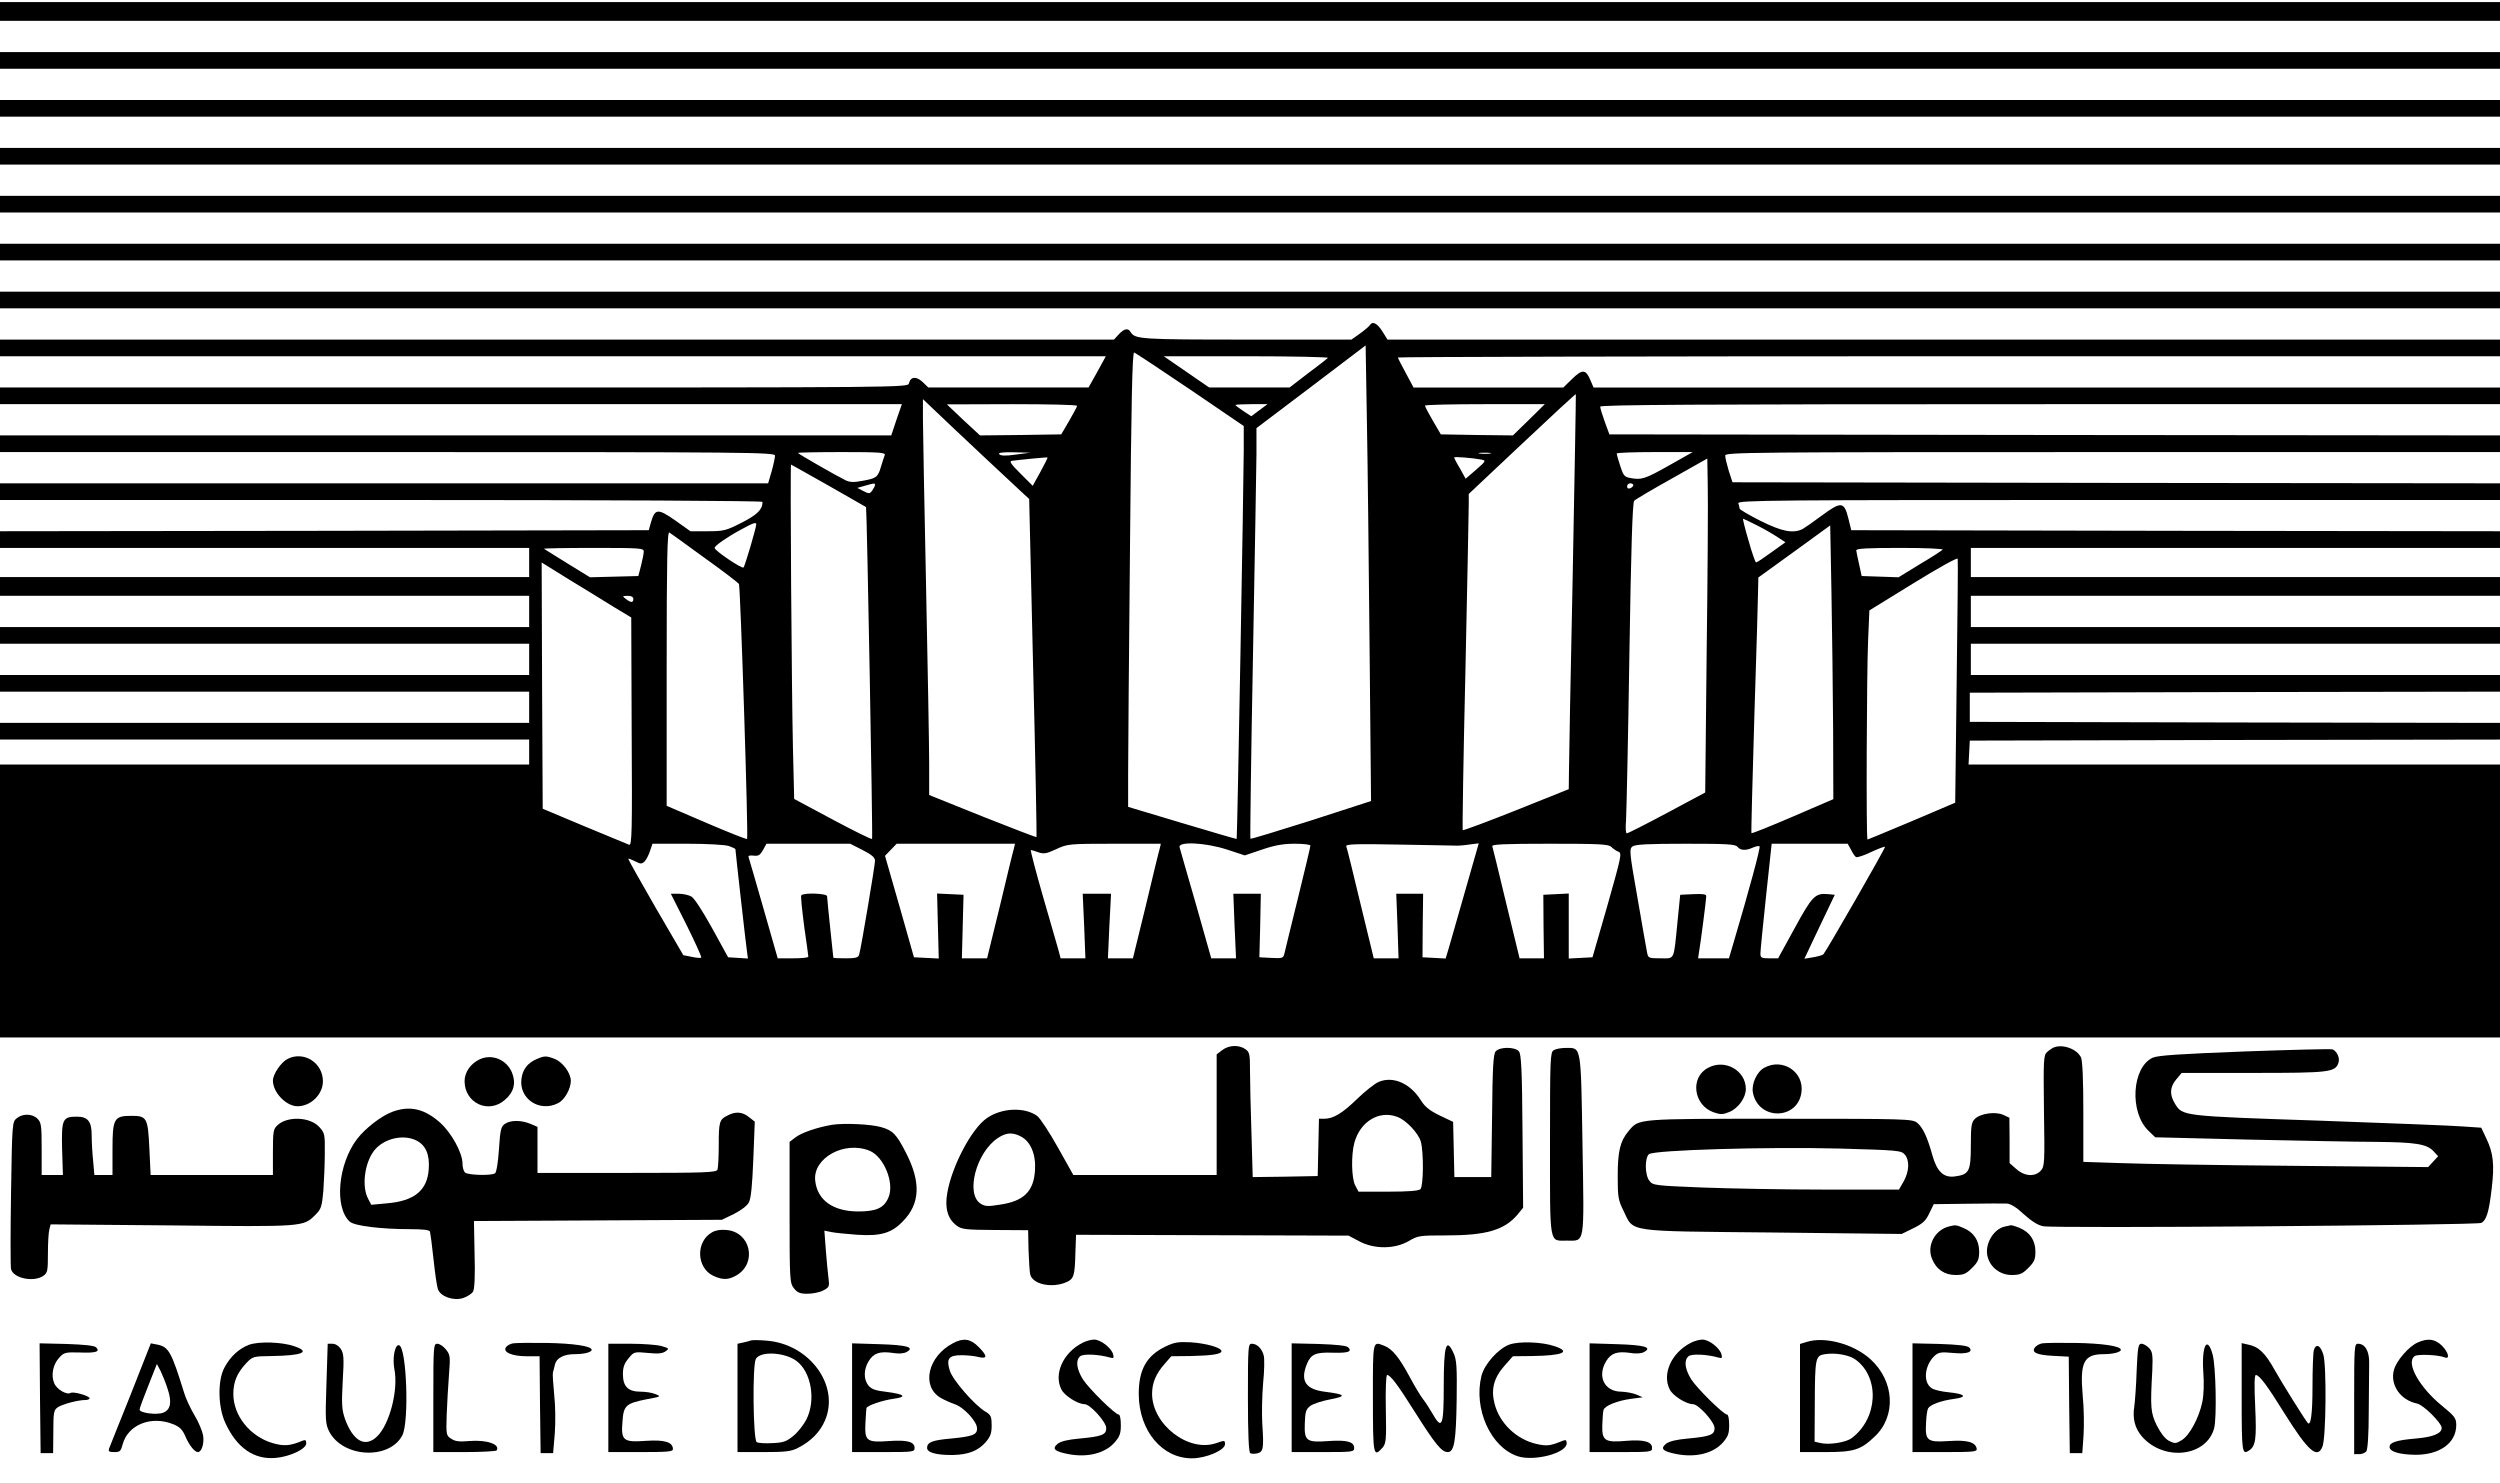 <?xml version="1.0" standalone="no"?>
<!DOCTYPE svg PUBLIC "-//W3C//DTD SVG 20010904//EN"
 "http://www.w3.org/TR/2001/REC-SVG-20010904/DTD/svg10.dtd">
<svg version="1.0" xmlns="http://www.w3.org/2000/svg"
 width="1200pt" height="712pt" viewBox="0 0 1200 712"
 preserveAspectRatio="xMidYMid meet">

<g transform="translate(0,712) scale(0.1,-0.1)"
fill="#000000" stroke="none">
<path d="M0 7065 l0 -45 6000 0 6000 0 0 45 0 45 -6000 0 -6000 0 0 -45z"/>
<path d="M0 6830 l0 -40 6000 0 6000 0 0 40 0 40 -6000 0 -6000 0 0 -40z"/>
<path d="M0 6600 l0 -40 6000 0 6000 0 0 40 0 40 -6000 0 -6000 0 0 -40z"/>
<path d="M0 6370 l0 -40 6000 0 6000 0 0 40 0 40 -6000 0 -6000 0 0 -40z"/>
<path d="M0 6140 l0 -40 6000 0 6000 0 0 40 0 40 -6000 0 -6000 0 0 -40z"/>
<path d="M0 5910 l0 -40 6000 0 6000 0 0 40 0 40 -6000 0 -6000 0 0 -40z"/>
<path d="M0 5680 l0 -40 6000 0 6000 0 0 40 0 40 -6000 0 -6000 0 0 -40z"/>
<path d="M6575 5559 c-4 -6 -25 -24 -47 -40 l-41 -29 -504 0 c-510 0 -535 2
-556 36 -12 21 -31 17 -57 -11 l-23 -25 -2674 0 -2673 0 0 -40 0 -40 2654 0
2654 0 -41 -75 -42 -75 -384 0 -385 0 -27 26 c-31 29 -58 27 -66 -6 -5 -20
-16 -20 -2184 -20 l-2179 0 0 -40 0 -40 2164 0 2165 0 -26 -75 -25 -75 -2139
0 -2139 0 0 -40 0 -40 1860 0 c1737 0 1860 -1 1860 -17 0 -9 -7 -43 -16 -75
l-17 -58 -1843 0 -1844 0 0 -40 0 -40 1830 0 c1128 0 1830 -4 1830 -9 0 -37
-24 -61 -100 -100 -75 -38 -86 -41 -163 -41 l-83 0 -73 52 c-83 58 -97 57
-116 -8 l-11 -39 -1557 -3 -1557 -2 0 -40 0 -40 1270 0 1270 0 0 -70 0 -70
-1270 0 -1270 0 0 -45 0 -45 1270 0 1270 0 0 -75 0 -75 -1270 0 -1270 0 0 -40
0 -40 1270 0 1270 0 0 -75 0 -75 -1270 0 -1270 0 0 -40 0 -40 1270 0 1270 0 0
-75 0 -75 -1270 0 -1270 0 0 -40 0 -40 1270 0 1270 0 0 -60 0 -60 -1270 0
-1270 0 0 -655 0 -655 6000 0 6000 0 0 655 0 655 -1275 0 -1276 0 3 58 3 57
1273 3 1272 2 0 40 0 40 -1272 2 -1273 3 0 70 0 70 1273 3 1272 2 0 40 0 40
-1270 0 -1270 0 0 75 0 75 1270 0 1270 0 0 40 0 40 -1270 0 -1270 0 0 75 0 75
1270 0 1270 0 0 45 0 45 -1270 0 -1270 0 0 70 0 70 1270 0 1270 0 0 40 0 40
-1557 2 -1557 3 -14 57 c-20 80 -34 82 -125 15 -40 -30 -82 -59 -94 -66 -45
-23 -99 -13 -203 39 -55 28 -100 54 -100 59 0 5 -3 16 -6 25 -6 15 159 16
1825 16 l1831 0 0 40 0 40 -1842 2 -1842 3 -18 55 c-9 30 -17 63 -17 73 -1 16
94 17 1859 17 l1860 0 0 40 0 40 -2137 2 -2138 3 -22 60 c-12 33 -22 66 -22
73 -1 9 437 12 2159 12 l2160 0 0 40 0 40 -2176 0 -2175 0 -15 35 c-22 53 -39
54 -88 6 l-42 -41 -359 0 -360 0 -37 69 c-21 38 -38 72 -38 75 0 3 1190 6
2645 6 l2645 0 0 40 0 40 -2670 0 -2670 0 -25 40 c-25 39 -47 50 -60 29z m-1
-1549 l7 -735 -287 -93 c-158 -50 -289 -90 -292 -88 -2 3 3 391 12 863 9 472
16 914 17 983 l0 125 262 198 262 199 6 -359 c4 -197 9 -689 13 -1093z m-861
1240 l257 -175 0 -115 c0 -128 -31 -1864 -34 -1867 -1 -1 -118 33 -261 76
l-260 78 0 159 c0 87 4 579 9 1092 6 696 11 932 20 930 6 -2 127 -82 269 -178z
m661 152 c-5 -5 -48 -39 -97 -75 l-87 -67 -193 0 -193 0 -109 75 -109 75 399
0 c220 0 395 -4 389 -8z m1175 -1042 c-10 -476 -18 -902 -18 -946 l-1 -82
-252 -101 c-138 -55 -254 -98 -257 -96 -2 3 3 346 13 763 9 416 16 778 16 804
l0 47 256 241 c141 133 257 240 258 238 1 -2 -6 -392 -15 -868z m-2829 570
c96 -90 185 -173 197 -184 l23 -21 19 -810 c11 -446 18 -811 16 -813 -1 -2
-118 43 -259 99 l-256 103 0 150 c0 83 -7 468 -15 856 -8 388 -15 748 -15 800
l0 94 58 -55 c31 -30 136 -129 232 -219z m450 242 c0 -4 -17 -36 -38 -72 l-38
-65 -195 -3 -195 -2 -80 74 -79 75 313 1 c171 0 312 -3 312 -8z m875 -21 l-39
-29 -38 25 c-21 14 -38 27 -38 29 0 2 35 4 77 4 l77 0 -39 -29z m1294 -46
l-77 -75 -173 2 -173 3 -38 65 c-21 36 -38 68 -38 73 0 4 129 7 288 7 l287 0
-76 -75z m-3092 -169 c-3 -8 -11 -32 -18 -55 -15 -52 -22 -57 -89 -69 -41 -8
-61 -7 -80 2 -47 23 -230 128 -230 132 0 2 95 4 211 4 177 0 210 -2 206 -14z
m629 2 c-47 -7 -72 -6 -79 1 -8 8 12 11 69 10 l79 -2 -69 -9z m2277 5 c-13 -2
-35 -2 -50 0 -16 2 -5 4 22 4 28 0 40 -2 28 -4z m857 -58 c-115 -65 -132 -70
-187 -59 -26 5 -32 13 -46 58 -10 29 -17 56 -17 59 0 4 82 7 183 7 l182 0
-115 -65z m-3016 -30 l-37 -67 -59 59 c-45 45 -55 59 -41 61 37 5 168 18 171
16 2 -1 -14 -32 -34 -69z m2116 59 c24 -5 23 -7 -25 -49 l-50 -43 -27 49 c-16
26 -28 50 -28 53 0 5 88 -2 130 -10z m1082 -918 l-7 -680 -183 -98 c-101 -54
-188 -98 -193 -98 -6 0 -7 27 -4 63 2 34 10 391 16 792 8 514 15 733 23 741 6
7 88 55 181 107 l170 96 2 -122 c2 -67 0 -428 -5 -801z m-4215 793 c98 -56
179 -102 180 -103 4 -3 33 -1589 29 -1593 -3 -3 -88 39 -189 93 l-185 99 -6
250 c-6 255 -14 1355 -9 1355 1 0 82 -46 180 -101z m223 3 c0 -5 -6 -16 -13
-26 -12 -17 -16 -17 -43 -3 l-29 15 35 10 c46 13 50 14 50 4z m3640 -1 c0 -5
-7 -11 -15 -15 -9 -3 -15 0 -15 9 0 8 7 15 15 15 8 0 15 -4 15 -9z m592 -192
c34 -17 79 -43 100 -57 l38 -25 -67 -48 c-37 -27 -70 -49 -74 -49 -3 0 -20 47
-36 105 -17 58 -29 105 -26 105 2 0 31 -14 65 -31z m-4802 4 c0 -16 -54 -199
-61 -207 -7 -8 -139 81 -139 94 0 10 60 52 125 87 62 34 75 38 75 26z m5169
-984 l1 -335 -195 -84 c-107 -46 -196 -82 -198 -79 -2 2 5 256 14 564 10 308
18 583 18 611 l1 52 173 125 172 125 6 -322 c3 -176 7 -472 8 -657z m-5417
823 c87 -62 161 -119 165 -125 7 -12 46 -1218 39 -1224 -2 -3 -90 32 -195 77
l-191 82 0 660 c0 525 3 658 13 652 6 -4 83 -59 169 -122z m-292 31 c0 -10 -6
-40 -13 -68 l-13 -50 -116 -3 -116 -3 -109 67 c-59 37 -110 68 -112 70 -2 2
104 4 237 4 224 0 242 -1 242 -17z m6235 8 c-6 -5 -55 -37 -111 -70 l-101 -62
-88 3 -89 3 -12 55 c-7 30 -13 61 -14 68 0 9 49 12 212 12 126 0 208 -4 203
-9z m67 -635 l-7 -579 -209 -89 c-115 -48 -210 -88 -212 -88 -7 0 -4 809 3
958 l6 142 211 130 c125 77 212 125 213 118 2 -7 -1 -274 -5 -592z m-6445 360
l83 -50 2 -548 c3 -483 1 -547 -12 -543 -8 3 -105 43 -215 89 l-200 84 -3 591
-2 591 132 -82 c73 -44 170 -104 215 -132z m93 39 c0 -19 -11 -19 -36 0 -18
14 -18 14 9 15 17 0 27 -5 27 -15z m459 -1186 c17 -6 31 -13 31 -15 0 -9 50
-454 55 -487 l5 -38 -47 3 -48 3 -77 140 c-46 83 -86 145 -100 152 -13 7 -40
13 -61 13 l-37 0 76 -151 c41 -83 73 -153 70 -156 -2 -2 -23 -1 -45 4 l-41 8
-134 230 c-73 127 -132 231 -130 233 1 2 16 -4 32 -12 27 -14 32 -14 46 -1 8
8 20 31 26 50 l12 35 167 0 c96 0 181 -5 200 -11z m641 -19 c45 -23 60 -36 60
-52 0 -22 -67 -421 -76 -450 -4 -15 -17 -18 -65 -18 -32 0 -59 1 -59 3 0 1 -7
65 -15 142 -8 77 -15 146 -15 153 0 14 -115 18 -124 4 -3 -4 4 -71 14 -148 11
-76 20 -142 20 -146 0 -5 -33 -8 -74 -8 l-73 0 -68 238 c-37 130 -70 242 -72
248 -2 7 7 9 24 7 23 -3 31 2 45 26 l17 31 201 0 201 0 59 -30z m727 8 c-4
-12 -34 -136 -67 -275 l-62 -253 -60 0 -61 0 4 153 4 152 -64 3 -63 3 4 -156
4 -156 -60 3 -59 3 -69 243 -70 244 28 29 28 29 284 0 284 0 -5 -22z m700 0
c-4 -12 -34 -136 -67 -275 l-62 -253 -60 0 -60 0 7 155 8 155 -68 0 -68 0 7
-155 6 -155 -59 0 -60 0 -10 38 c-6 20 -39 137 -75 260 -35 122 -61 222 -58
222 3 0 19 -5 36 -11 26 -9 39 -7 86 15 54 25 59 26 279 26 l223 0 -5 -22z
m323 -6 l85 -28 83 28 c61 21 102 28 157 28 41 0 75 -4 75 -9 0 -5 -27 -119
-60 -253 -33 -133 -62 -253 -65 -266 -5 -21 -10 -23 -63 -20 l-57 3 4 153 3
152 -66 0 -66 0 6 -155 7 -155 -59 0 -60 0 -73 258 c-41 141 -76 265 -79 275
-8 29 123 23 228 -11z m1095 19 c11 -1 41 1 66 5 l47 6 -64 -224 c-35 -122
-71 -247 -79 -276 l-16 -53 -55 3 -56 3 1 153 2 152 -64 0 -65 0 6 -155 5
-155 -60 0 -59 0 -64 263 c-34 144 -65 268 -68 275 -3 10 46 12 249 8 140 -2
263 -5 274 -5z m749 -6 c8 -8 23 -19 34 -23 18 -7 15 -20 -52 -257 l-72 -250
-57 -3 -57 -3 0 156 0 156 -61 -3 -61 -3 1 -152 2 -153 -59 0 -58 0 -64 263
c-34 144 -65 268 -67 275 -4 9 55 12 275 12 237 0 283 -2 296 -15z m606 0 c15
-18 40 -19 75 -3 14 6 28 9 31 5 5 -5 -49 -206 -127 -469 l-20 -68 -74 0 -74
0 4 28 c8 45 35 255 35 270 0 10 -15 12 -62 10 l-63 -3 -13 -130 c-19 -190
-12 -175 -81 -175 -57 0 -60 1 -65 28 -3 15 -24 133 -46 262 -39 221 -40 235
-24 247 13 10 78 13 255 13 198 0 239 -2 249 -15z m545 -14 c8 -17 19 -32 24
-35 5 -3 37 7 72 24 35 16 65 28 67 25 4 -3 -283 -503 -296 -516 -4 -4 -26
-10 -49 -14 l-42 -7 73 154 73 153 -31 3 c-63 6 -77 -8 -161 -162 l-80 -146
-42 0 c-38 0 -43 3 -43 23 0 12 12 136 27 275 l27 252 183 0 182 0 16 -29z"/>
<path d="M5866 2079 l-26 -20 0 -290 0 -289 -344 0 -344 0 -74 132 c-40 72
-85 140 -99 151 -60 44 -170 40 -242 -10 -73 -50 -168 -230 -190 -359 -13 -73
2 -125 45 -157 24 -18 43 -20 185 -21 l158 -1 2 -95 c2 -52 5 -105 8 -117 11
-47 101 -67 170 -39 40 17 44 29 47 145 l3 84 654 -2 654 -2 51 -27 c73 -39
171 -38 238 1 44 26 53 27 177 27 195 0 282 25 346 101 l26 32 -3 367 c-2 293
-6 370 -17 383 -18 23 -94 23 -112 0 -11 -12 -15 -79 -17 -310 l-4 -293 -89 0
-88 0 -3 133 -3 132 -65 31 c-49 24 -71 42 -90 73 -51 81 -133 117 -202 88
-19 -8 -66 -45 -104 -82 -71 -69 -114 -95 -158 -95 l-25 0 -3 -137 -3 -138
-156 -3 -156 -2 -6 211 c-4 117 -7 252 -7 300 0 79 -2 89 -22 103 -31 22 -80
20 -112 -5z m841 -320 c42 -15 102 -79 113 -119 14 -51 13 -213 -2 -228 -8 -8
-57 -12 -155 -12 l-142 0 -16 30 c-18 34 -20 146 -4 205 28 102 119 157 206
124z m-1807 -94 c47 -24 73 -86 68 -162 -6 -101 -53 -148 -166 -165 -61 -10
-74 -9 -96 5 -72 48 -20 245 83 314 40 27 71 29 111 8z"/>
<path d="M9860 2093 c-8 -3 -23 -13 -33 -22 -18 -15 -19 -33 -16 -282 4 -251
3 -268 -15 -288 -28 -31 -78 -28 -118 8 l-32 28 0 109 -1 109 -28 13 c-37 18
-111 8 -138 -19 -16 -16 -19 -34 -19 -127 0 -125 -8 -140 -78 -149 -53 -7 -85
24 -107 103 -24 87 -46 133 -73 155 -24 18 -48 19 -659 19 -692 0 -675 1 -725
-58 -41 -49 -53 -96 -53 -217 0 -100 2 -115 28 -167 51 -104 1 -97 715 -104
l620 -7 55 27 c45 22 60 35 77 71 l22 45 161 2 c89 1 174 2 189 1 19 -1 47
-18 83 -52 37 -33 68 -53 93 -57 56 -11 2081 5 2102 16 25 13 37 52 50 164 14
116 8 172 -26 242 l-24 51 -88 6 c-48 4 -359 16 -692 28 -658 22 -654 22 -690
81 -27 44 -25 80 6 117 l26 31 344 0 c368 0 394 3 409 50 7 22 -8 55 -29 63
-7 3 -198 -2 -422 -10 -313 -12 -417 -19 -441 -30 -100 -46 -113 -262 -20
-351 l32 -31 445 -11 c245 -5 522 -11 615 -11 191 -2 243 -10 276 -45 l22 -24
-24 -26 -24 -26 -645 6 c-355 3 -727 9 -827 13 l-183 6 0 238 c0 157 -4 247
-11 263 -19 40 -85 65 -129 49z m-717 -515 c24 -28 21 -81 -5 -128 l-23 -40
-355 0 c-195 0 -461 5 -590 10 -222 9 -236 10 -252 31 -23 27 -24 111 -3 129
24 20 570 36 914 27 281 -8 297 -9 314 -29z"/>
<path d="M7458 2079 c-17 -9 -18 -41 -18 -448 0 -495 -5 -466 80 -466 89 0 84
-29 76 460 -8 483 -5 465 -80 465 -23 0 -49 -5 -58 -11z"/>
<path d="M1380 2037 c-31 -16 -70 -73 -70 -104 0 -57 64 -123 118 -123 64 0
122 57 122 120 0 89 -92 147 -170 107z"/>
<path d="M2304 2036 c-44 -20 -74 -62 -74 -105 0 -106 115 -160 194 -90 43 37
54 81 33 132 -26 61 -95 89 -153 63z"/>
<path d="M2575 2036 c-43 -19 -66 -49 -72 -94 -13 -96 87 -163 176 -117 31 15
61 69 61 107 0 36 -37 88 -75 104 -42 17 -51 17 -90 0z"/>
<path d="M8198 1994 c-87 -46 -69 -179 27 -213 35 -12 45 -11 77 2 42 18 78
68 78 110 0 89 -101 146 -182 101z"/>
<path d="M8469 1995 c-36 -19 -63 -78 -55 -120 26 -134 215 -132 233 2 13 98
-90 166 -178 118z"/>
<path d="M1885 1784 c-53 -19 -131 -79 -171 -131 -92 -121 -110 -329 -35 -397
22 -20 149 -36 289 -36 65 0 94 -4 96 -12 2 -7 10 -67 17 -133 7 -66 16 -130
21 -143 12 -35 73 -57 120 -43 21 7 43 21 49 32 7 14 10 77 7 180 l-3 158 595
3 595 3 58 28 c35 18 63 39 72 56 10 20 16 83 21 208 l7 179 -28 22 c-32 26
-65 28 -104 7 -38 -19 -41 -30 -41 -145 0 -54 -3 -105 -6 -114 -5 -14 -53 -16
-435 -16 l-429 0 0 111 0 110 -35 15 c-44 18 -95 18 -122 -1 -18 -12 -22 -29
-28 -122 -4 -62 -12 -111 -19 -115 -18 -12 -131 -9 -144 4 -7 7 -12 26 -12 43
0 51 -52 146 -107 196 -75 67 -145 83 -228 53z m115 -139 c44 -23 63 -67 58
-137 -7 -102 -69 -153 -201 -164 l-75 -7 -16 31 c-30 58 -16 169 29 228 45 59
141 82 205 49z"/>
<path d="M80 1752 c-21 -17 -22 -23 -27 -358 -3 -187 -3 -352 0 -366 11 -44
109 -64 155 -32 20 14 22 23 22 107 0 51 3 103 7 116 l6 24 581 -5 c637 -7
632 -7 690 51 28 28 31 39 38 114 3 45 7 126 7 179 1 93 0 99 -26 128 -44 49
-153 54 -201 9 -20 -18 -22 -30 -22 -129 l0 -110 -293 0 -294 0 -6 127 c-7
148 -12 157 -86 157 -84 0 -91 -13 -91 -161 l0 -123 -44 0 -43 0 -6 68 c-4 37
-7 92 -7 123 0 66 -18 89 -71 89 -69 0 -74 -12 -71 -154 l4 -126 -51 0 -51 0
0 125 c0 112 -2 127 -20 145 -25 25 -71 26 -100 2z"/>
<path d="M3994 1721 c-71 -12 -148 -38 -178 -62 l-26 -20 0 -338 c0 -327 1
-339 21 -365 17 -21 29 -26 65 -26 25 0 59 7 76 16 28 15 30 19 25 57 -3 23
-9 84 -13 136 l-7 94 34 -7 c19 -4 75 -9 126 -13 110 -7 163 8 217 65 83 84
87 188 15 328 -46 90 -63 108 -120 124 -49 14 -176 20 -235 11z m181 -125 c68
-29 119 -154 90 -223 -21 -51 -58 -68 -145 -68 -121 0 -197 54 -207 148 -12
109 141 193 262 143z"/>
<path d="M9355 1233 c-68 -17 -108 -93 -81 -156 20 -50 60 -77 113 -77 38 0
50 5 79 34 29 29 34 41 34 79 0 53 -27 93 -76 113 -35 15 -37 15 -69 7z"/>
<path d="M9625 1233 c-57 -11 -101 -88 -84 -147 14 -51 61 -86 115 -86 39 0
51 5 80 34 29 29 34 41 34 79 0 53 -27 93 -76 113 -19 8 -37 13 -41 13 -4 -1
-17 -4 -28 -6z"/>
<path d="M3418 1205 c-79 -44 -76 -170 6 -209 45 -21 74 -20 114 4 97 60 64
206 -50 216 -27 3 -53 -1 -70 -11z"/>
<path d="M3605 686 c-5 -2 -22 -7 -37 -10 l-28 -6 0 -260 0 -260 125 0 c106 0
132 3 165 20 63 32 106 76 130 132 72 168 -75 368 -282 383 -34 3 -67 3 -73 1z
m216 -97 c73 -52 97 -190 49 -284 -14 -26 -42 -62 -63 -78 -31 -26 -48 -32
-100 -34 -34 -2 -68 0 -75 5 -17 12 -21 367 -4 399 21 38 135 33 193 -8z"/>
<path d="M4575 673 c-121 -63 -154 -206 -61 -262 17 -10 48 -24 68 -31 44 -14
108 -83 108 -117 0 -30 -22 -38 -125 -48 -91 -8 -115 -18 -115 -45 0 -23 47
-35 126 -34 72 2 118 20 154 60 24 28 30 44 30 82 0 42 -4 50 -28 65 -53 30
-160 154 -173 198 -18 58 -5 74 57 74 27 0 64 -4 82 -9 43 -10 42 6 -2 50 -38
38 -72 43 -121 17z"/>
<path d="M5195 674 c-93 -48 -138 -150 -100 -224 15 -30 79 -70 111 -70 27 0
104 -86 104 -115 0 -32 -21 -40 -128 -50 -56 -5 -89 -13 -105 -25 -29 -24 -16
-37 53 -50 90 -17 174 4 220 56 25 29 30 43 30 84 0 28 -4 50 -10 50 -17 0
-143 124 -172 169 -31 50 -36 92 -13 111 15 13 90 9 142 -6 18 -5 21 -3 16 15
-8 31 -60 71 -91 71 -15 0 -40 -7 -57 -16z"/>
<path d="M8115 674 c-93 -48 -138 -150 -100 -224 15 -30 79 -70 111 -70 27 0
104 -86 104 -115 0 -32 -21 -40 -128 -50 -56 -5 -89 -13 -105 -25 -29 -24 -16
-37 53 -50 90 -17 174 4 220 56 25 29 30 43 30 84 0 28 -4 50 -10 50 -17 0
-143 124 -172 169 -31 50 -36 92 -13 111 15 13 90 9 142 -6 18 -5 21 -3 16 15
-8 31 -60 71 -91 71 -15 0 -40 -7 -57 -16z"/>
<path d="M8673 679 l-33 -10 0 -259 0 -260 123 0 c135 0 168 10 235 74 105 98
96 267 -20 372 -81 73 -218 110 -305 83z m235 -86 c116 -86 106 -282 -20 -376
-28 -21 -111 -34 -152 -23 l-26 6 1 183 c1 220 3 230 49 237 51 8 118 -4 148
-27z"/>
<path d="M11605 676 c-42 -18 -102 -87 -114 -131 -20 -72 31 -146 111 -162 30
-6 118 -93 118 -117 0 -27 -42 -44 -125 -51 -93 -8 -125 -19 -125 -40 0 -23
47 -37 125 -38 117 0 195 57 195 143 0 32 -7 42 -67 91 -112 91 -177 210 -132
240 15 10 111 6 142 -6 28 -12 21 23 -12 56 -33 32 -67 37 -116 15z"/>
<path d="M1195 665 c-49 -19 -90 -57 -118 -110 -33 -61 -31 -190 5 -266 55
-119 137 -176 241 -167 69 6 147 43 147 70 0 15 -4 18 -17 13 -59 -25 -89 -28
-144 -12 -109 32 -189 132 -189 236 0 59 18 101 63 149 30 31 33 32 121 33
148 2 189 20 109 47 -60 21 -171 24 -218 7z"/>
<path d="M2463 672 c-12 -2 -27 -9 -33 -17 -20 -24 26 -45 97 -45 l63 0 2
-232 3 -233 30 0 30 0 8 95 c4 54 3 135 -3 187 -5 50 -8 98 -6 105 2 7 7 25
10 39 7 30 42 49 94 49 45 0 82 9 82 21 0 18 -90 31 -220 33 -74 1 -145 0
-157 -2z"/>
<path d="M5595 657 c-92 -44 -130 -112 -129 -232 2 -173 112 -305 255 -305 68
0 159 39 159 68 0 19 -2 19 -42 5 -133 -46 -308 89 -308 237 0 52 19 97 60
143 l32 37 92 1 c102 2 150 9 149 24 -2 17 -74 37 -148 42 -59 3 -78 0 -120
-20z"/>
<path d="M7245 666 c-54 -20 -119 -93 -134 -150 -39 -158 44 -343 174 -386 79
-26 235 15 235 62 0 15 -4 18 -17 13 -64 -26 -77 -27 -128 -16 -96 22 -177 99
-201 193 -18 69 -4 124 48 183 l40 45 91 1 c149 2 190 20 110 47 -60 21 -171
25 -218 8z"/>
<path d="M9803 672 c-12 -2 -27 -10 -34 -18 -21 -25 6 -38 86 -42 l75 -4 2
-232 3 -231 30 0 30 0 6 85 c3 47 2 132 -4 190 -14 162 5 200 101 200 45 0 82
10 82 21 0 18 -90 31 -220 33 -74 1 -145 0 -157 -2z"/>
<path d="M192 409 l3 -264 30 0 30 0 1 102 c0 90 2 105 20 117 19 15 98 36
134 36 11 0 20 4 20 8 0 12 -78 34 -91 26 -19 -11 -67 17 -79 47 -16 38 -6 90
25 123 22 24 29 26 99 24 77 -3 98 4 77 25 -8 8 -56 13 -142 16 l-129 3 2
-263z"/>
<path d="M628 428 c-54 -133 -100 -251 -104 -260 -5 -15 -1 -18 25 -18 27 0
31 4 40 38 26 94 137 138 242 96 32 -13 45 -26 59 -59 18 -42 44 -75 60 -75
18 0 31 42 25 80 -4 21 -22 65 -41 96 -19 32 -42 81 -50 108 -61 197 -74 221
-129 232 l-31 6 -96 -244z m177 24 c21 -63 14 -99 -22 -113 -32 -12 -113 -1
-113 15 0 6 19 58 42 115 l41 104 18 -34 c9 -19 25 -58 34 -87z"/>
<path d="M1567 479 c-6 -178 -5 -193 13 -230 65 -126 288 -138 351 -19 34 64
21 427 -16 433 -20 4 -32 -63 -22 -115 20 -100 -23 -265 -83 -323 -57 -55
-115 -23 -154 84 -15 44 -17 68 -11 181 7 112 5 133 -9 155 -10 15 -26 25 -40
25 l-23 0 -6 -191z"/>
<path d="M2080 410 l0 -260 149 0 c83 0 152 4 155 8 18 30 -49 52 -133 45 -46
-4 -66 -2 -85 11 -24 15 -25 19 -22 113 2 54 7 141 11 193 7 89 6 97 -15 123
-12 15 -30 27 -41 27 -18 0 -19 -10 -19 -260z"/>
<path d="M2920 410 l0 -260 155 0 c128 0 155 2 155 14 0 34 -40 46 -129 40
-110 -8 -121 1 -113 94 5 76 17 86 118 106 66 12 68 13 41 24 -16 7 -48 12
-73 12 -59 0 -84 25 -84 84 0 34 7 52 27 76 26 32 28 32 92 26 50 -5 71 -3 86
8 18 13 17 14 -20 25 -22 6 -88 11 -147 11 l-108 0 0 -260z"/>
<path d="M4090 411 l0 -261 150 0 c144 0 150 1 150 20 0 30 -37 39 -122 33
-108 -8 -118 0 -114 85 2 37 4 70 5 73 2 12 78 38 131 45 66 9 52 22 -35 33
-53 6 -72 13 -87 31 -23 29 -23 77 2 117 23 38 53 48 115 39 27 -5 53 -3 66 4
42 23 3 34 -131 38 l-130 4 0 -261z"/>
<path d="M5990 411 c0 -172 4 -262 11 -266 5 -4 21 -4 34 -1 29 7 32 23 24
141 -3 50 -1 138 4 196 6 58 7 117 3 132 -8 33 -32 57 -57 57 -18 0 -19 -10
-19 -259z"/>
<path d="M6200 411 l0 -261 150 0 c144 0 150 1 150 20 0 30 -37 39 -122 33
-107 -8 -118 0 -115 84 2 57 5 68 27 85 14 10 57 24 95 31 80 15 74 24 -21 36
-97 11 -125 52 -90 136 19 45 42 55 124 52 73 -2 94 5 73 26 -8 8 -56 13 -141
16 l-130 3 0 -261z"/>
<path d="M6590 410 c0 -277 2 -288 46 -239 17 20 19 36 16 185 -2 90 1 164 6
164 16 0 50 -45 135 -180 96 -152 127 -190 156 -190 31 0 40 50 43 250 2 156
0 191 -14 223 -36 80 -48 42 -48 -155 0 -196 -8 -215 -56 -130 -15 26 -35 56
-44 67 -9 11 -38 58 -63 105 -51 95 -84 135 -122 150 -57 22 -55 32 -55 -250z"/>
<path d="M7630 411 l0 -261 150 0 c144 0 150 1 150 20 0 30 -40 41 -123 34
-103 -9 -118 0 -116 74 1 31 3 64 6 74 5 20 65 45 135 54 l53 7 -30 13 c-16 7
-49 13 -73 14 -81 0 -117 74 -72 147 23 38 53 48 115 39 27 -5 53 -3 66 4 42
23 3 34 -131 38 l-130 4 0 -261z"/>
<path d="M9180 411 l0 -261 156 0 c142 0 155 2 152 17 -6 31 -46 42 -133 36
-104 -7 -115 1 -110 86 1 33 6 65 10 71 11 18 63 37 123 45 68 9 56 24 -24 32
-32 3 -69 11 -81 19 -44 27 -36 112 15 158 18 15 31 17 84 12 69 -7 102 4 80
26 -9 9 -54 14 -142 17 l-130 3 0 -261z"/>
<path d="M10256 543 c-2 -71 -8 -147 -11 -171 -10 -61 2 -107 37 -148 106
-120 310 -96 346 41 13 50 8 295 -7 352 -26 96 -54 44 -45 -85 4 -52 2 -109
-5 -142 -16 -77 -62 -161 -99 -183 -28 -17 -33 -17 -61 -3 -19 10 -39 36 -58
73 -30 62 -32 84 -22 264 3 75 1 90 -15 108 -11 11 -27 21 -37 21 -15 0 -18
-14 -23 -127z"/>
<path d="M10760 411 c0 -265 2 -276 36 -253 31 21 36 54 29 208 -5 104 -4 154
3 154 17 0 55 -51 138 -185 114 -182 158 -220 182 -158 17 42 20 388 4 441
-14 46 -36 55 -46 20 -3 -13 -6 -90 -6 -173 0 -130 -8 -192 -23 -175 -15 18
-122 189 -158 253 -46 83 -77 113 -128 123 l-31 7 0 -262z"/>
<path d="M11300 405 l0 -265 24 0 c13 0 28 6 34 13 7 8 12 80 12 193 1 98 2
203 2 231 1 57 -19 93 -54 93 -17 0 -18 -14 -18 -265z"/>
</g>
</svg>

